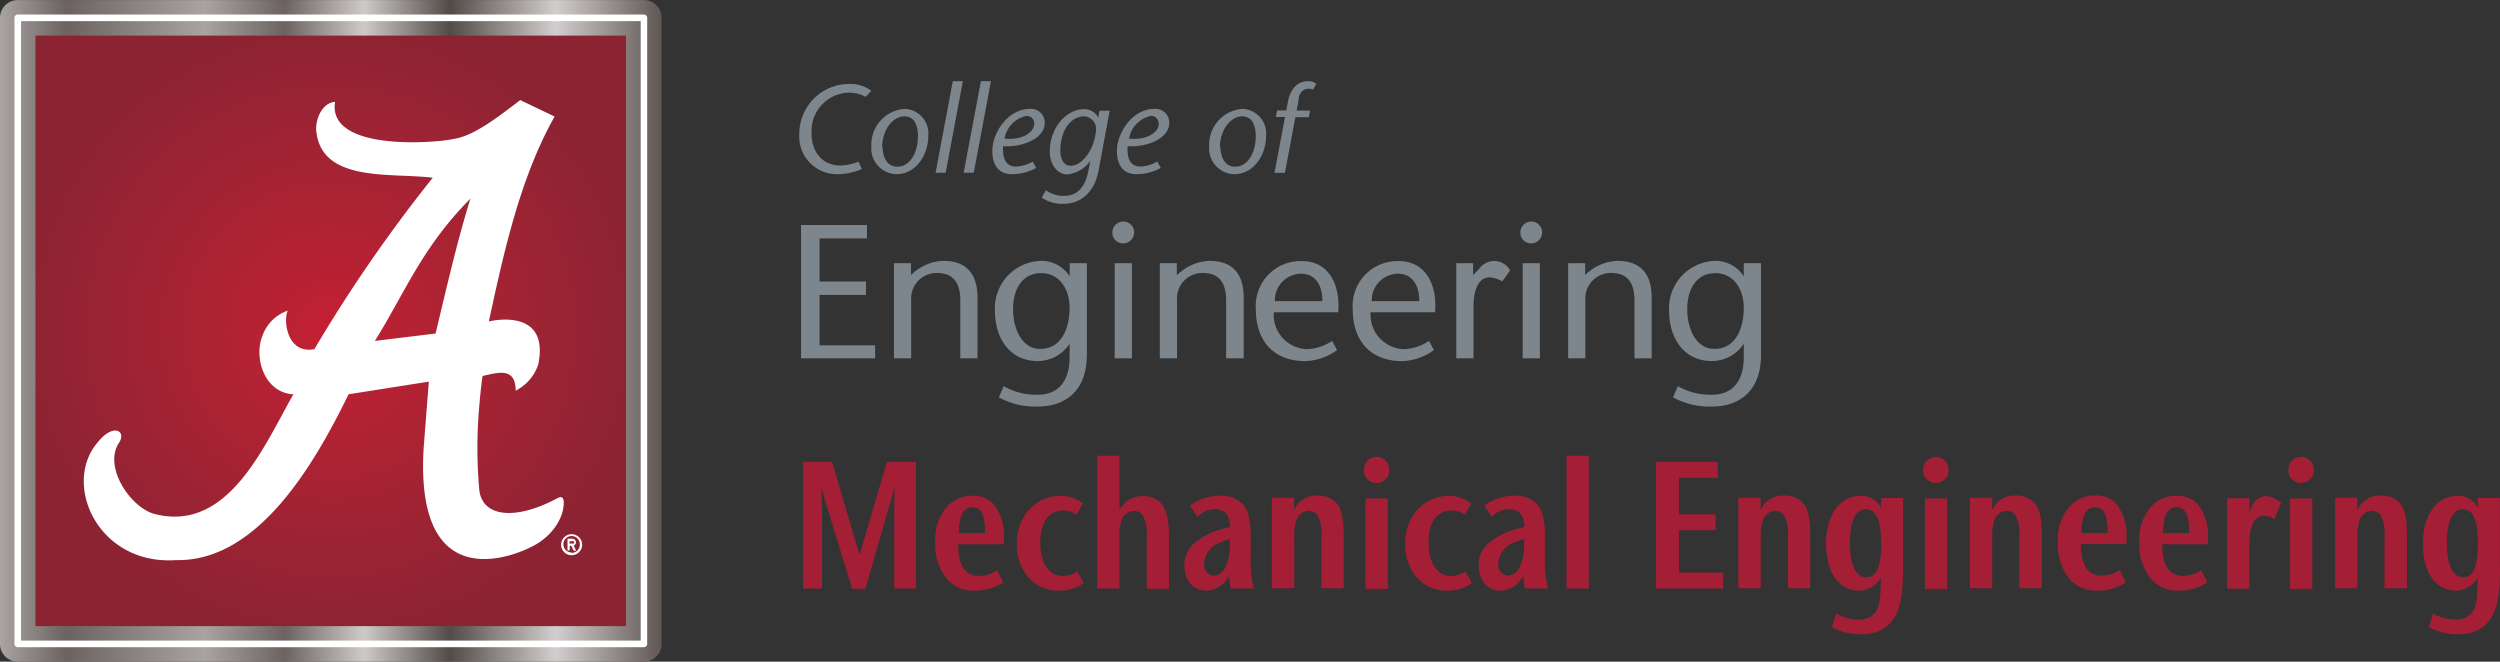 <svg id="Layer_1" data-name="Layer 1" xmlns="http://www.w3.org/2000/svg" xmlns:xlink="http://www.w3.org/1999/xlink" viewBox="0 0 273.3 72.33"><rect x="0" y="0" width="273.3" height="72.33" fill="#333333" stroke="none"/><defs><style>.cls-1{fill:none;}.cls-2{fill:#7d868c;}.cls-3{clip-path:url(#clip-path);}.cls-4{fill:#8c2332;}.cls-5{fill:#8d2332;}.cls-6{fill:#8e2332;}.cls-7{fill:#8f2332;}.cls-8{fill:#902332;}.cls-9{fill:#912332;}.cls-10{fill:#922332;}.cls-11{fill:#932333;}.cls-12{fill:#942333;}.cls-13{fill:#952333;}.cls-14{fill:#962333;}.cls-15{fill:#972333;}.cls-16{fill:#982333;}.cls-17{fill:#992333;}.cls-18{fill:#9a2333;}.cls-19{fill:#9b2333;}.cls-20{fill:#9c2333;}.cls-21{fill:#9d2333;}.cls-22{fill:#9e2333;}.cls-23{fill:#9f2333;}.cls-24{fill:#a02333;}.cls-25{fill:#a12333;}.cls-26{fill:#a22333;}.cls-27{fill:#a32333;}.cls-28{fill:#a42333;}.cls-29{fill:#a52333;}.cls-30{fill:#a62333;}.cls-31{fill:#a72333;}.cls-32{fill:#a82333;}.cls-33{fill:#a92333;}.cls-34{fill:#aa2333;}.cls-35{fill:#ab2333;}.cls-36{fill:#ac2333;}.cls-37{fill:#ad2333;}.cls-38{fill:#ae2233;}.cls-39{fill:#af2233;}.cls-40{fill:#b02233;}.cls-41{fill:#b12233;}.cls-42{fill:#b22233;}.cls-43{fill:#b32233;}.cls-44{fill:#b42233;}.cls-45{fill:#b52233;}.cls-46{fill:#b62233;}.cls-47{fill:#b72233;}.cls-48{fill:#b82133;}.cls-49{fill:#b92133;}.cls-50{fill:#ba2133;}.cls-51{fill:#bb2133;}.cls-52{fill:#bd2133;}.cls-53{fill:#be2133;}.cls-54{fill:#bf2133;}.cls-55{fill:#c02032;}.cls-56{fill:#c12032;}.cls-57{fill:#c22032;}.cls-58{fill:#c32032;}.cls-59{fill:url(#linear-gradient);}.cls-60{fill:#fff;}.cls-61{fill:#a41f35;}</style><clipPath id="clip-path" transform="translate(-515.96 -359.83)"><rect class="cls-1" x="517.9" y="361.78" width="68.45" height="68.45"/></clipPath><linearGradient id="linear-gradient" x1="515.96" y1="396" x2="588.28" y2="396" gradientUnits="userSpaceOnUse"><stop offset="0" stop-color="#a9a3a1"/><stop offset="0.1" stop-color="#6c6361"/><stop offset="0.31" stop-color="#a9a3a1"/><stop offset="0.43" stop-color="#6c6361"/><stop offset="0.55" stop-color="#cecac8"/><stop offset="0.68" stop-color="#524b48"/><stop offset="0.84" stop-color="#d2cecd"/><stop offset="1" stop-color="#5f5654"/></linearGradient></defs><title>ua-college-of-engineering-me-header</title><path class="cls-2" d="M610.6,370.42a3.84,3.84,0,0,0-1.85-.46,4.19,4.19,0,0,0-4.07,4.44c0,2.29,1.42,3.52,3.08,3.52a5.65,5.65,0,0,0,2.06-.41l0.35,0.79a6.58,6.58,0,0,1-2.55.57,4.12,4.12,0,0,1-4.28-4.41,5.45,5.45,0,0,1,5.59-5.45,3.73,3.73,0,0,1,2.28.74Z" transform="translate(-515.96 -359.83)"/><path class="cls-2" d="M617.44,374.7c0,2.15-1.43,4.17-3.45,4.17a2.8,2.8,0,0,1-2.77-3,3.92,3.92,0,0,1,3.68-4.14A2.7,2.7,0,0,1,617.44,374.7Zm-5,1.17c0,0.57.19,2.18,1.62,2.18s2.25-1.61,2.25-3.32c0-.49-0.05-2.18-1.47-2.18S612.4,374.24,612.4,375.88Z" transform="translate(-515.96 -359.83)"/><path class="cls-2" d="M618.24,378.71l1.88-10h1.1l-1.88,10h-1.1Z" transform="translate(-515.96 -359.83)"/><path class="cls-2" d="M621.31,378.71l1.88-10h1.1l-1.88,10h-1.1Z" transform="translate(-515.96 -359.83)"/><path class="cls-2" d="M629.24,378.19a5.49,5.49,0,0,1-2.67.68c-1.44,0-2.13-1-2.13-2.53,0-2,1.7-4.61,4.12-4.61a1.5,1.5,0,0,1,1.61,1.55c0,1.63-2.32,2.67-4.55,2.53-0.05.93,0.05,2.23,1.43,2.23a4.26,4.26,0,0,0,1.81-.54ZM629,373.5a0.82,0.82,0,0,0-.82-1,3.05,3.05,0,0,0-2.4,2.48C627.67,375.19,628.92,374.32,629,373.5Z" transform="translate(-515.96 -359.83)"/><path class="cls-2" d="M636.06,378.46c-0.49,2.6-2.15,3.65-3.82,3.65a3.89,3.89,0,0,1-2.4-.68l0.46-.8a3.3,3.3,0,0,0,2.07.61c1.27,0,2.22-.9,2.56-2.68l0.22-1.13,0,0a3.57,3.57,0,0,1-2.52,1.47c-1,0-1.91-1-1.91-2.51,0-2.48,1.7-4.63,3.8-4.63a1.77,1.77,0,0,1,1.51.93h0l0.12-.76h1.12Zm-1.58-5.91c-1.39,0-2.6,1.42-2.6,3.76,0,1,.42,1.64,1.14,1.64,1.1,0,2.56-1.5,2.77-4A1.38,1.38,0,0,0,634.48,372.55Z" transform="translate(-515.96 -359.83)"/><path class="cls-2" d="M642.86,378.19a5.49,5.49,0,0,1-2.67.68c-1.44,0-2.13-1-2.13-2.53,0-2,1.7-4.61,4.11-4.61a1.5,1.5,0,0,1,1.61,1.55c0,1.63-2.32,2.67-4.55,2.53-0.05.93,0.05,2.23,1.43,2.23a4.26,4.26,0,0,0,1.81-.54Zm-0.25-4.69a0.82,0.82,0,0,0-.82-1,3.05,3.05,0,0,0-2.4,2.48C641.3,375.19,642.55,374.32,642.62,373.5Z" transform="translate(-515.96 -359.83)"/><path class="cls-2" d="M654.37,374.7c0,2.15-1.43,4.17-3.45,4.17a2.8,2.8,0,0,1-2.77-3,3.92,3.92,0,0,1,3.68-4.14A2.7,2.7,0,0,1,654.37,374.7Zm-5,1.17c0,0.57.19,2.18,1.62,2.18s2.25-1.61,2.25-3.32c0-.49-0.05-2.18-1.47-2.18S649.32,374.24,649.32,375.88Z" transform="translate(-515.96 -359.83)"/><path class="cls-2" d="M655.29,378.71l1.15-6.09h-1l0.14-.72h1l0.15-.83c0.34-1.92,1.42-2.37,2.23-2.37a1.61,1.61,0,0,1,.9.29l-0.35.63a1.66,1.66,0,0,0-.57-0.09,1.1,1.1,0,0,0-1,1.16l-0.23,1.23h1.47l-0.14.72h-1.47l-1.14,6.09h-1.1Z" transform="translate(-515.96 -359.83)"/><path class="cls-2" d="M610.73,385.89h-5.18v4.72h5.08v1.46h-5.08v5.51h6.08V399h-8.1V384.43h7.21v1.46Z" transform="translate(-515.96 -359.83)"/><path class="cls-2" d="M615.55,389.9a5.22,5.22,0,0,1,3.57-1.55c2.4,0,3.7,1.34,3.7,4V399h-1.88v-6.33c0-2-.84-3-2.53-3a2.79,2.79,0,0,0-2.84,3V399h-1.88V388.6h1.86v1.29Z" transform="translate(-515.96 -359.83)"/><path class="cls-2" d="M634.77,398.67c0,4-2.49,5.6-5.31,5.6a8.22,8.22,0,0,1-4.3-1l0.52-1.23a7.06,7.06,0,0,0,3.74.94c2.15,0,3.47-1.38,3.47-4.12V397.4h0a4.17,4.17,0,0,1-3.49,1.9c-2.88,0-4.68-2.26-4.68-5.6a5.18,5.18,0,0,1,5-5.35,3.67,3.67,0,0,1,3.18,1.69h0V388.6h1.88v10.07Zm-1.88-5.18c0-2-1.07-3.8-3.11-3.8s-3.07,1.71-3.07,3.93,1,4.35,2.95,4.35C631.93,398,632.89,395.81,632.89,393.49Z" transform="translate(-515.96 -359.83)"/><path class="cls-2" d="M637.57,385.16a1.19,1.19,0,1,1,1.19,1.27A1.15,1.15,0,0,1,637.57,385.16Zm2.13,3.45V399h-1.88V388.6h1.88Z" transform="translate(-515.96 -359.83)"/><path class="cls-2" d="M644.65,389.9a5.22,5.22,0,0,1,3.57-1.55c2.4,0,3.7,1.34,3.7,4V399H650v-6.33c0-2-.83-3-2.53-3a2.79,2.79,0,0,0-2.84,3V399h-1.88V388.6h1.86v1.29Z" transform="translate(-515.96 -359.83)"/><path class="cls-2" d="M655.2,394a3.78,3.78,0,0,0,3.53,4,5.22,5.22,0,0,0,2.86-.9l0.54,1a6.29,6.29,0,0,1-3.47,1.21c-3.26,0-5.41-2-5.41-5.68a4.9,4.9,0,0,1,5-5.26c3.17,0,4.24,2.86,4,5.6h-7Zm5.33-1.25c0-1.63-.69-3-2.34-3a2.9,2.9,0,0,0-2.86,3h5.2Z" transform="translate(-515.96 -359.83)"/><path class="cls-2" d="M665.79,394a3.78,3.78,0,0,0,3.53,4,5.22,5.22,0,0,0,2.86-.9l0.54,1a6.29,6.29,0,0,1-3.47,1.21c-3.26,0-5.41-2-5.41-5.68a4.9,4.9,0,0,1,5-5.26c3.17,0,4.24,2.86,4,5.6h-7Zm5.33-1.25c0-1.63-.69-3-2.34-3a2.9,2.9,0,0,0-2.86,3h5.2Z" transform="translate(-515.96 -359.83)"/><path class="cls-2" d="M677,389.9l0.75-.79a2,2,0,0,1,3.3.27l-0.86,1.21a3.22,3.22,0,0,0-1.4-.44c-1,0-1.75,1-1.75,3.28V399h-1.88V388.6H677v1.29Z" transform="translate(-515.96 -359.83)"/><path class="cls-2" d="M682.17,385.16a1.19,1.19,0,1,1,1.19,1.27A1.15,1.15,0,0,1,682.17,385.16Zm2.13,3.45V399h-1.88V388.6h1.88Z" transform="translate(-515.96 -359.83)"/><path class="cls-2" d="M689.25,389.9a5.22,5.22,0,0,1,3.57-1.55c2.4,0,3.7,1.34,3.7,4V399h-1.88v-6.33c0-2-.83-3-2.53-3a2.79,2.79,0,0,0-2.84,3V399h-1.88V388.6h1.86v1.29Z" transform="translate(-515.96 -359.83)"/><path class="cls-2" d="M708.47,398.67c0,4-2.49,5.6-5.31,5.6a8.22,8.22,0,0,1-4.3-1l0.52-1.23a7.06,7.06,0,0,0,3.74.94c2.15,0,3.47-1.38,3.47-4.12V397.4h0a4.17,4.17,0,0,1-3.49,1.9c-2.88,0-4.68-2.26-4.68-5.6a5.18,5.18,0,0,1,5-5.35,3.67,3.67,0,0,1,3.17,1.69h0V388.6h1.88v10.07Zm-1.88-5.18c0-2-1.07-3.8-3.11-3.8s-3.07,1.71-3.07,3.93,1,4.35,2.95,4.35C705.63,398,706.59,395.81,706.59,393.49Z" transform="translate(-515.96 -359.83)"/><g class="cls-3"><rect class="cls-4" x="1.94" y="1.94" width="68.45" height="68.45"/><circle class="cls-4" cx="36.16" cy="36.16" r="34.22"/><circle class="cls-5" cx="36.16" cy="36.16" r="33.63"/><circle class="cls-5" cx="36.16" cy="36.16" r="33.05"/><circle class="cls-6" cx="36.16" cy="36.16" r="32.45"/><circle class="cls-7" cx="36.16" cy="36.16" r="31.86"/><circle class="cls-8" cx="36.16" cy="36.16" r="31.27"/><circle class="cls-9" cx="36.16" cy="36.16" r="30.68"/><circle class="cls-10" cx="36.16" cy="36.16" r="30.09"/><circle class="cls-11" cx="36.16" cy="36.16" r="29.5"/><circle class="cls-12" cx="36.16" cy="36.16" r="28.91"/><circle class="cls-13" cx="36.16" cy="36.16" r="28.32"/><circle class="cls-14" cx="36.16" cy="36.16" r="27.73"/><circle class="cls-15" cx="36.16" cy="36.16" r="27.15"/><circle class="cls-16" cx="36.16" cy="36.16" r="26.55"/><circle class="cls-17" cx="36.16" cy="36.16" r="25.96"/><circle class="cls-18" cx="36.16" cy="36.16" r="25.37"/><circle class="cls-18" cx="36.16" cy="36.16" r="24.78"/><circle class="cls-19" cx="36.16" cy="36.16" r="24.19"/><circle class="cls-20" cx="36.16" cy="36.16" r="23.6"/><circle class="cls-21" cx="36.16" cy="36.16" r="23.01"/><circle class="cls-22" cx="36.16" cy="36.16" r="22.42"/><circle class="cls-23" cx="36.16" cy="36.16" r="21.83"/><circle class="cls-24" cx="36.16" cy="36.16" r="21.24"/><circle class="cls-25" cx="36.16" cy="36.16" r="20.65"/><circle class="cls-26" cx="36.16" cy="36.16" r="20.06"/><circle class="cls-27" cx="36.16" cy="36.16" r="19.47"/><circle class="cls-28" cx="36.16" cy="36.16" r="18.88"/><circle class="cls-29" cx="36.16" cy="36.16" r="18.29"/><circle class="cls-30" cx="36.16" cy="36.16" r="17.7"/><circle class="cls-31" cx="36.16" cy="36.16" r="17.11"/><circle class="cls-32" cx="36.16" cy="36.16" r="16.52"/><circle class="cls-33" cx="36.16" cy="36.16" r="15.93"/><circle class="cls-34" cx="36.16" cy="36.16" r="15.34"/><circle class="cls-35" cx="36.16" cy="36.16" r="14.75"/><circle class="cls-36" cx="36.16" cy="36.16" r="14.16"/><circle class="cls-37" cx="36.16" cy="36.16" r="13.57"/><circle class="cls-38" cx="36.16" cy="36.16" r="12.98"/><circle class="cls-39" cx="36.16" cy="36.16" r="12.39"/><circle class="cls-40" cx="36.16" cy="36.16" r="11.8"/><circle class="cls-41" cx="36.16" cy="36.16" r="11.21"/><circle class="cls-42" cx="36.16" cy="36.16" r="10.62"/><circle class="cls-43" cx="36.16" cy="36.16" r="10.03"/><circle class="cls-44" cx="36.16" cy="36.16" r="9.44"/><circle class="cls-45" cx="36.16" cy="36.16" r="8.85"/><circle class="cls-45" cx="36.16" cy="36.16" r="8.26"/><circle class="cls-46" cx="36.16" cy="36.16" r="7.67"/><circle class="cls-47" cx="36.16" cy="36.16" r="7.08"/><circle class="cls-48" cx="36.16" cy="36.16" r="6.49"/><circle class="cls-49" cx="36.16" cy="36.16" r="5.9"/><circle class="cls-50" cx="36.16" cy="36.16" r="5.31"/><circle class="cls-51" cx="36.16" cy="36.16" r="4.72"/><circle class="cls-52" cx="36.16" cy="36.16" r="4.13"/><circle class="cls-53" cx="36.16" cy="36.16" r="3.54"/><circle class="cls-54" cx="36.16" cy="36.16" r="2.95"/><circle class="cls-55" cx="36.16" cy="36.16" r="2.36"/><circle class="cls-56" cx="36.16" cy="36.16" r="1.77"/><circle class="cls-57" cx="36.16" cy="36.16" r="1.18"/><circle class="cls-58" cx="36.16" cy="36.16" r="0.59"/></g><path class="cls-59" d="M586.34,432.16H517.9a1.94,1.94,0,0,1-1.94-1.94V361.78a1.94,1.94,0,0,1,1.94-1.94h68.45a1.94,1.94,0,0,1,1.94,1.94v68.45A1.94,1.94,0,0,1,586.34,432.16Zm-66.51-3.88H584.4V363.72H519.84v64.57Z" transform="translate(-515.96 -359.83)"/><path class="cls-60" d="M586.34,430.58H517.9a0.36,0.36,0,0,1-.36-0.36V361.78a0.36,0.36,0,0,1,.36-0.36h68.45a0.36,0.36,0,0,1,.36.36v68.45A0.36,0.36,0,0,1,586.34,430.58Zm-68.09-.72H586V362.14H518.26v67.73Z" transform="translate(-515.96 -359.83)"/><path class="cls-60" d="M576.64,414.43c-4.52,2.33-7.92,1.85-8.28-1a51.45,51.45,0,0,1,0-9.28c0.05-.62.24-2.62,0.36-3.22,1.54-.32,3.61-1.08,3.61,1.61a5,5,0,0,0,2.46-2.82c1.36-6.44-5.39-4.75-5.39-4.75,1.65-7.61,3.42-15.71,7.19-22.4l-3.76-1.8c-2.54,1.95-5.1,3.92-7.24,4.24-2,.47-13.88,1.41-13-4.05-1.33.11-2.08,1.67-2.07,3,0.43,5.89,8.09,4.72,12.75,5.3A161.93,161.93,0,0,0,550.33,398c-3,.58-3.43-3.18-2.91-4.21a4.48,4.48,0,0,0-2.77,2.75c-0.94,2.3.12,6.19,3.38,6.4-3.23,5.68-7.09,15-15,13.12-2.65-.55-5.74-5-4.14-7.7,1-1.37-.47-2.32-2.14-0.3-4.11,4.53-.15,13.59,8.46,13,9.25,0.2,15.5-11.3,18.86-18.13l8.77-1.38-0.56,7.16c-1.11,17.8,11.71,10.93,11.71,10.93,1.78-.81,3.65-2.76,3.6-5C577.49,413.91,577.06,414.21,576.64,414.43Zm-13.06-18.14-6.64.81c3.31-5.29,5.12-10.19,10.45-15.56C565.92,386.23,564.72,391.55,563.58,396.28Z" transform="translate(-515.96 -359.83)"/><path class="cls-60" d="M578.45,418.23a1.15,1.15,0,1,0,1.15,1.15A1.15,1.15,0,0,0,578.45,418.23Zm0,2a0.9,0.9,0,1,1,.9-0.9A0.9,0.9,0,0,1,578.45,420.27Z" transform="translate(-515.96 -359.83)"/><path class="cls-60" d="M578.92,419.11a0.39,0.39,0,0,0-.39-0.39H578V420h0.24V419.5h0.18l0.25,0.53h0.27l-0.26-.55A0.39,0.39,0,0,0,578.92,419.11Zm-0.39.14h-0.31V419h0.31A0.14,0.14,0,1,1,578.53,419.25Z" transform="translate(-515.96 -359.83)"/><path class="cls-61" d="M613.72,424.16v-8c0-1.11,0-2.12.06-3.12-0.28,1-.53,1.9-0.81,2.81l-2.41,8.35h-1.44l-2.61-8.5c-0.26-.81-0.51-1.7-0.77-2.65,0.06,1,.08,2,0.08,3.12v8h-2.06V410.32h3.16l3,10.2,3-10.2h3.18v13.84h-2.41Z" transform="translate(-515.96 -359.83)"/><path class="cls-61" d="M625.64,423.49a5.47,5.47,0,0,1-3.14.91,3.82,3.82,0,0,1-2.91-1.15,5.93,5.93,0,0,1-1.38-4.25,5.3,5.3,0,0,1,1.33-3.84,3.68,3.68,0,0,1,2.73-1.13,2.93,2.93,0,0,1,2.33.93,5.55,5.55,0,0,1,1.11,3.74c0,0.18,0,.46,0,0.63h-5c0,2.33.79,3.46,2.25,3.46a3.71,3.71,0,0,0,2-.61Zm-2-5.58c0-1.58-.32-2.63-1.37-2.63s-1.42.95-1.5,2.83h2.87v-0.2Z" transform="translate(-515.96 -359.83)"/><path class="cls-61" d="M634.42,423.57a4.63,4.63,0,0,1-2.75.83c-2.63,0-4.55-2.12-4.55-5.14s2.08-5.22,4.75-5.22a3.89,3.89,0,0,1,2.47.83l-0.69,1.23a2.46,2.46,0,0,0-1.48-.46c-1.54,0-2.49,1.25-2.49,3.54s1,3.62,2.51,3.62a2.9,2.9,0,0,0,1.54-.5Z" transform="translate(-515.96 -359.83)"/><path class="cls-61" d="M641.32,424.16v-5.64a4.37,4.37,0,0,0-.44-2.39,1.23,1.23,0,0,0-1-.45,1.55,1.55,0,0,0-1.3,1,5.27,5.27,0,0,0-.24,2v5.48h-2.43V409.65h2.43v6a2.67,2.67,0,0,1,2.47-1.58,2.75,2.75,0,0,1,1.94.63c0.77,0.73,1,2.08,1,3.88v5.62h-2.43Z" transform="translate(-515.96 -359.83)"/><path class="cls-61" d="M650.51,424.16a5.63,5.63,0,0,1-.16-1.46,2.89,2.89,0,0,1-2.47,1.7c-1.48,0-2.45-1.11-2.45-2.83a3.13,3.13,0,0,1,.95-2.23,8,8,0,0,1,3.32-1.72l0.73-.18c0-.87-0.28-1.94-1.62-1.94a2.57,2.57,0,0,0-1.94.83l-0.81-1.23a5.37,5.37,0,0,1,3.2-1.07,3.21,3.21,0,0,1,2.53.89c0.71,0.75.89,2,.89,3.64v2.1a13.24,13.24,0,0,0,.34,3.5h-2.51ZM649.84,422a5.15,5.15,0,0,0,.57-2.53v-0.71a3.67,3.67,0,0,0-.95.34,2.61,2.61,0,0,0-1.86,2.25,1.2,1.2,0,0,0,1,1.42A1.55,1.55,0,0,0,649.84,422Z" transform="translate(-515.96 -359.83)"/><path class="cls-61" d="M660.42,424.16v-5.62a4.2,4.2,0,0,0-.44-2.41,1.27,1.27,0,0,0-1-.45,1.49,1.49,0,0,0-1.29,1,5.83,5.83,0,0,0-.24,2v5.46H655v-9.89h2.43v1.38a2.56,2.56,0,0,1,2.47-1.62,2.78,2.78,0,0,1,2,.65c0.81,0.73.95,2.06,0.95,3.86v5.62h-2.43Z" transform="translate(-515.96 -359.83)"/><path class="cls-61" d="M665.06,411.21a1.39,1.39,0,0,1,1.38-1.44,1.41,1.41,0,0,1,1.4,1.44,1.39,1.39,0,0,1-1.4,1.42A1.37,1.37,0,0,1,665.06,411.21Zm0.18,13v-9.89h2.43v9.89h-2.43Z" transform="translate(-515.96 -359.83)"/><path class="cls-61" d="M676.87,423.57a4.63,4.63,0,0,1-2.75.83c-2.63,0-4.55-2.12-4.55-5.14s2.08-5.22,4.75-5.22a3.89,3.89,0,0,1,2.47.83l-0.69,1.23a2.46,2.46,0,0,0-1.48-.46c-1.54,0-2.49,1.25-2.49,3.54s1,3.62,2.51,3.62a2.9,2.9,0,0,0,1.54-.5Z" transform="translate(-515.96 -359.83)"/><path class="cls-61" d="M682.68,424.16a5.63,5.63,0,0,1-.16-1.46,2.89,2.89,0,0,1-2.47,1.7c-1.48,0-2.45-1.11-2.45-2.83a3.13,3.13,0,0,1,.95-2.23,8,8,0,0,1,3.32-1.72l0.73-.18c0-.87-0.28-1.94-1.62-1.94a2.57,2.57,0,0,0-1.94.83l-0.81-1.23a5.37,5.37,0,0,1,3.2-1.07,3.21,3.21,0,0,1,2.53.89c0.71,0.75.89,2,.89,3.64v2.1a13.24,13.24,0,0,0,.34,3.5h-2.51ZM682,422a5.15,5.15,0,0,0,.57-2.53v-0.71a3.67,3.67,0,0,0-.95.34,2.61,2.61,0,0,0-1.86,2.25,1.2,1.2,0,0,0,1,1.42A1.55,1.55,0,0,0,682,422Z" transform="translate(-515.96 -359.83)"/><path class="cls-61" d="M687.21,424.16V409.65h2.43v14.52h-2.43Z" transform="translate(-515.96 -359.83)"/><path class="cls-61" d="M697,424.16V410.32h6.74v1.74H699.5v4h4v1.74h-4v4.63h4.83v1.74H697Z" transform="translate(-515.96 -359.83)"/><path class="cls-61" d="M711.41,424.16v-5.62a4.2,4.2,0,0,0-.44-2.41,1.27,1.27,0,0,0-1-.45,1.49,1.49,0,0,0-1.29,1,5.83,5.83,0,0,0-.24,2v5.46H706v-9.89h2.43v1.38a2.56,2.56,0,0,1,2.47-1.62,2.78,2.78,0,0,1,2,.65c0.81,0.73.95,2.06,0.95,3.86v5.62h-2.43Z" transform="translate(-515.96 -359.83)"/><path class="cls-61" d="M724,421.95a20.14,20.14,0,0,1-.2,3.22c-0.4,2.43-1.7,4-4.41,4a6.74,6.74,0,0,1-3.16-.77l0.46-1.5a4.66,4.66,0,0,0,2.33.65,2.33,2.33,0,0,0,1.8-.59c0.63-.65.75-1.86,0.75-3.72V423a2.87,2.87,0,0,1-2.35,1.4c-2.25,0-3.64-2-3.64-5.18s1.62-5.18,3.7-5.18a2.32,2.32,0,0,1,2.31,1.34v-1.11H724v7.67Zm-2.41-2.87c0-2.37-.49-3.58-1.68-3.58-1,0-1.72,1.11-1.72,3.7s0.75,3.74,1.8,3.74S721.63,421.93,721.63,419.08Z" transform="translate(-515.96 -359.83)"/><path class="cls-61" d="M726.21,411.21a1.39,1.39,0,0,1,1.38-1.44,1.41,1.41,0,0,1,1.4,1.44,1.39,1.39,0,0,1-1.4,1.42A1.37,1.37,0,0,1,726.21,411.21Zm0.18,13v-9.89h2.43v9.89h-2.43Z" transform="translate(-515.96 -359.83)"/><path class="cls-61" d="M736.71,424.16v-5.62a4.21,4.21,0,0,0-.43-2.41,1.28,1.28,0,0,0-1-.45,1.49,1.49,0,0,0-1.29,1,5.83,5.83,0,0,0-.24,2v5.46h-2.43v-9.89h2.43v1.38a2.56,2.56,0,0,1,2.47-1.62,2.78,2.78,0,0,1,2,.65c0.81,0.73.95,2.06,0.95,3.86v5.62h-2.43Z" transform="translate(-515.96 -359.83)"/><path class="cls-61" d="M748.36,423.49a5.47,5.47,0,0,1-3.14.91,3.82,3.82,0,0,1-2.91-1.15,5.93,5.93,0,0,1-1.38-4.25,5.3,5.3,0,0,1,1.33-3.84A3.68,3.68,0,0,1,745,414a2.93,2.93,0,0,1,2.33.93,5.55,5.55,0,0,1,1.11,3.74c0,0.18,0,.46,0,0.63h-5c0,2.33.79,3.46,2.25,3.46a3.71,3.71,0,0,0,2-.61Zm-2-5.58c0-1.58-.32-2.63-1.37-2.63s-1.42.95-1.5,2.83h2.87v-0.2Z" transform="translate(-515.96 -359.83)"/><path class="cls-61" d="M757.27,423.49a5.47,5.47,0,0,1-3.14.91,3.82,3.82,0,0,1-2.91-1.15,5.93,5.93,0,0,1-1.38-4.25,5.3,5.3,0,0,1,1.33-3.84,3.68,3.68,0,0,1,2.73-1.13,2.93,2.93,0,0,1,2.33.93,5.55,5.55,0,0,1,1.11,3.74c0,0.18,0,.46,0,0.63h-5c0,2.33.79,3.46,2.25,3.46a3.71,3.71,0,0,0,2-.61Zm-2-5.58c0-1.58-.32-2.63-1.37-2.63s-1.42.95-1.5,2.83h2.87v-0.2Z" transform="translate(-515.96 -359.83)"/><path class="cls-61" d="M764.55,416.59a1.8,1.8,0,0,0-1.15-.37c-0.89,0-1.33.95-1.46,1.88a18,18,0,0,0-.08,2.08v4h-2.43v-9.89h2.43v1.66a3,3,0,0,1,.12-0.38,2,2,0,0,1,1.68-1.52,2.63,2.63,0,0,1,1.68.81Z" transform="translate(-515.96 -359.83)"/><path class="cls-61" d="M766.13,411.21a1.39,1.39,0,0,1,1.38-1.44,1.41,1.41,0,0,1,1.4,1.44,1.39,1.39,0,0,1-1.4,1.42A1.37,1.37,0,0,1,766.13,411.21Zm0.18,13v-9.89h2.43v9.89H766.3Z" transform="translate(-515.96 -359.83)"/><path class="cls-61" d="M776.63,424.16v-5.62a4.21,4.21,0,0,0-.43-2.41,1.28,1.28,0,0,0-1-.45,1.49,1.49,0,0,0-1.29,1,5.83,5.83,0,0,0-.24,2v5.46h-2.43v-9.89h2.43v1.38a2.56,2.56,0,0,1,2.47-1.62,2.78,2.78,0,0,1,2,.65c0.81,0.73.95,2.06,0.95,3.86v5.62h-2.43Z" transform="translate(-515.96 -359.83)"/><path class="cls-61" d="M789.26,421.95a20.14,20.14,0,0,1-.2,3.22c-0.4,2.43-1.7,4-4.41,4a6.74,6.74,0,0,1-3.16-.77l0.45-1.5a4.66,4.66,0,0,0,2.33.65,2.33,2.33,0,0,0,1.8-.59c0.63-.65.75-1.86,0.75-3.72V423a2.87,2.87,0,0,1-2.35,1.4c-2.25,0-3.64-2-3.64-5.18s1.62-5.18,3.7-5.18a2.32,2.32,0,0,1,2.31,1.34v-1.11h2.41v7.67Zm-2.41-2.87c0-2.37-.49-3.58-1.68-3.58-1,0-1.72,1.11-1.72,3.7s0.75,3.74,1.8,3.74S786.85,421.93,786.85,419.08Z" transform="translate(-515.96 -359.83)"/></svg>